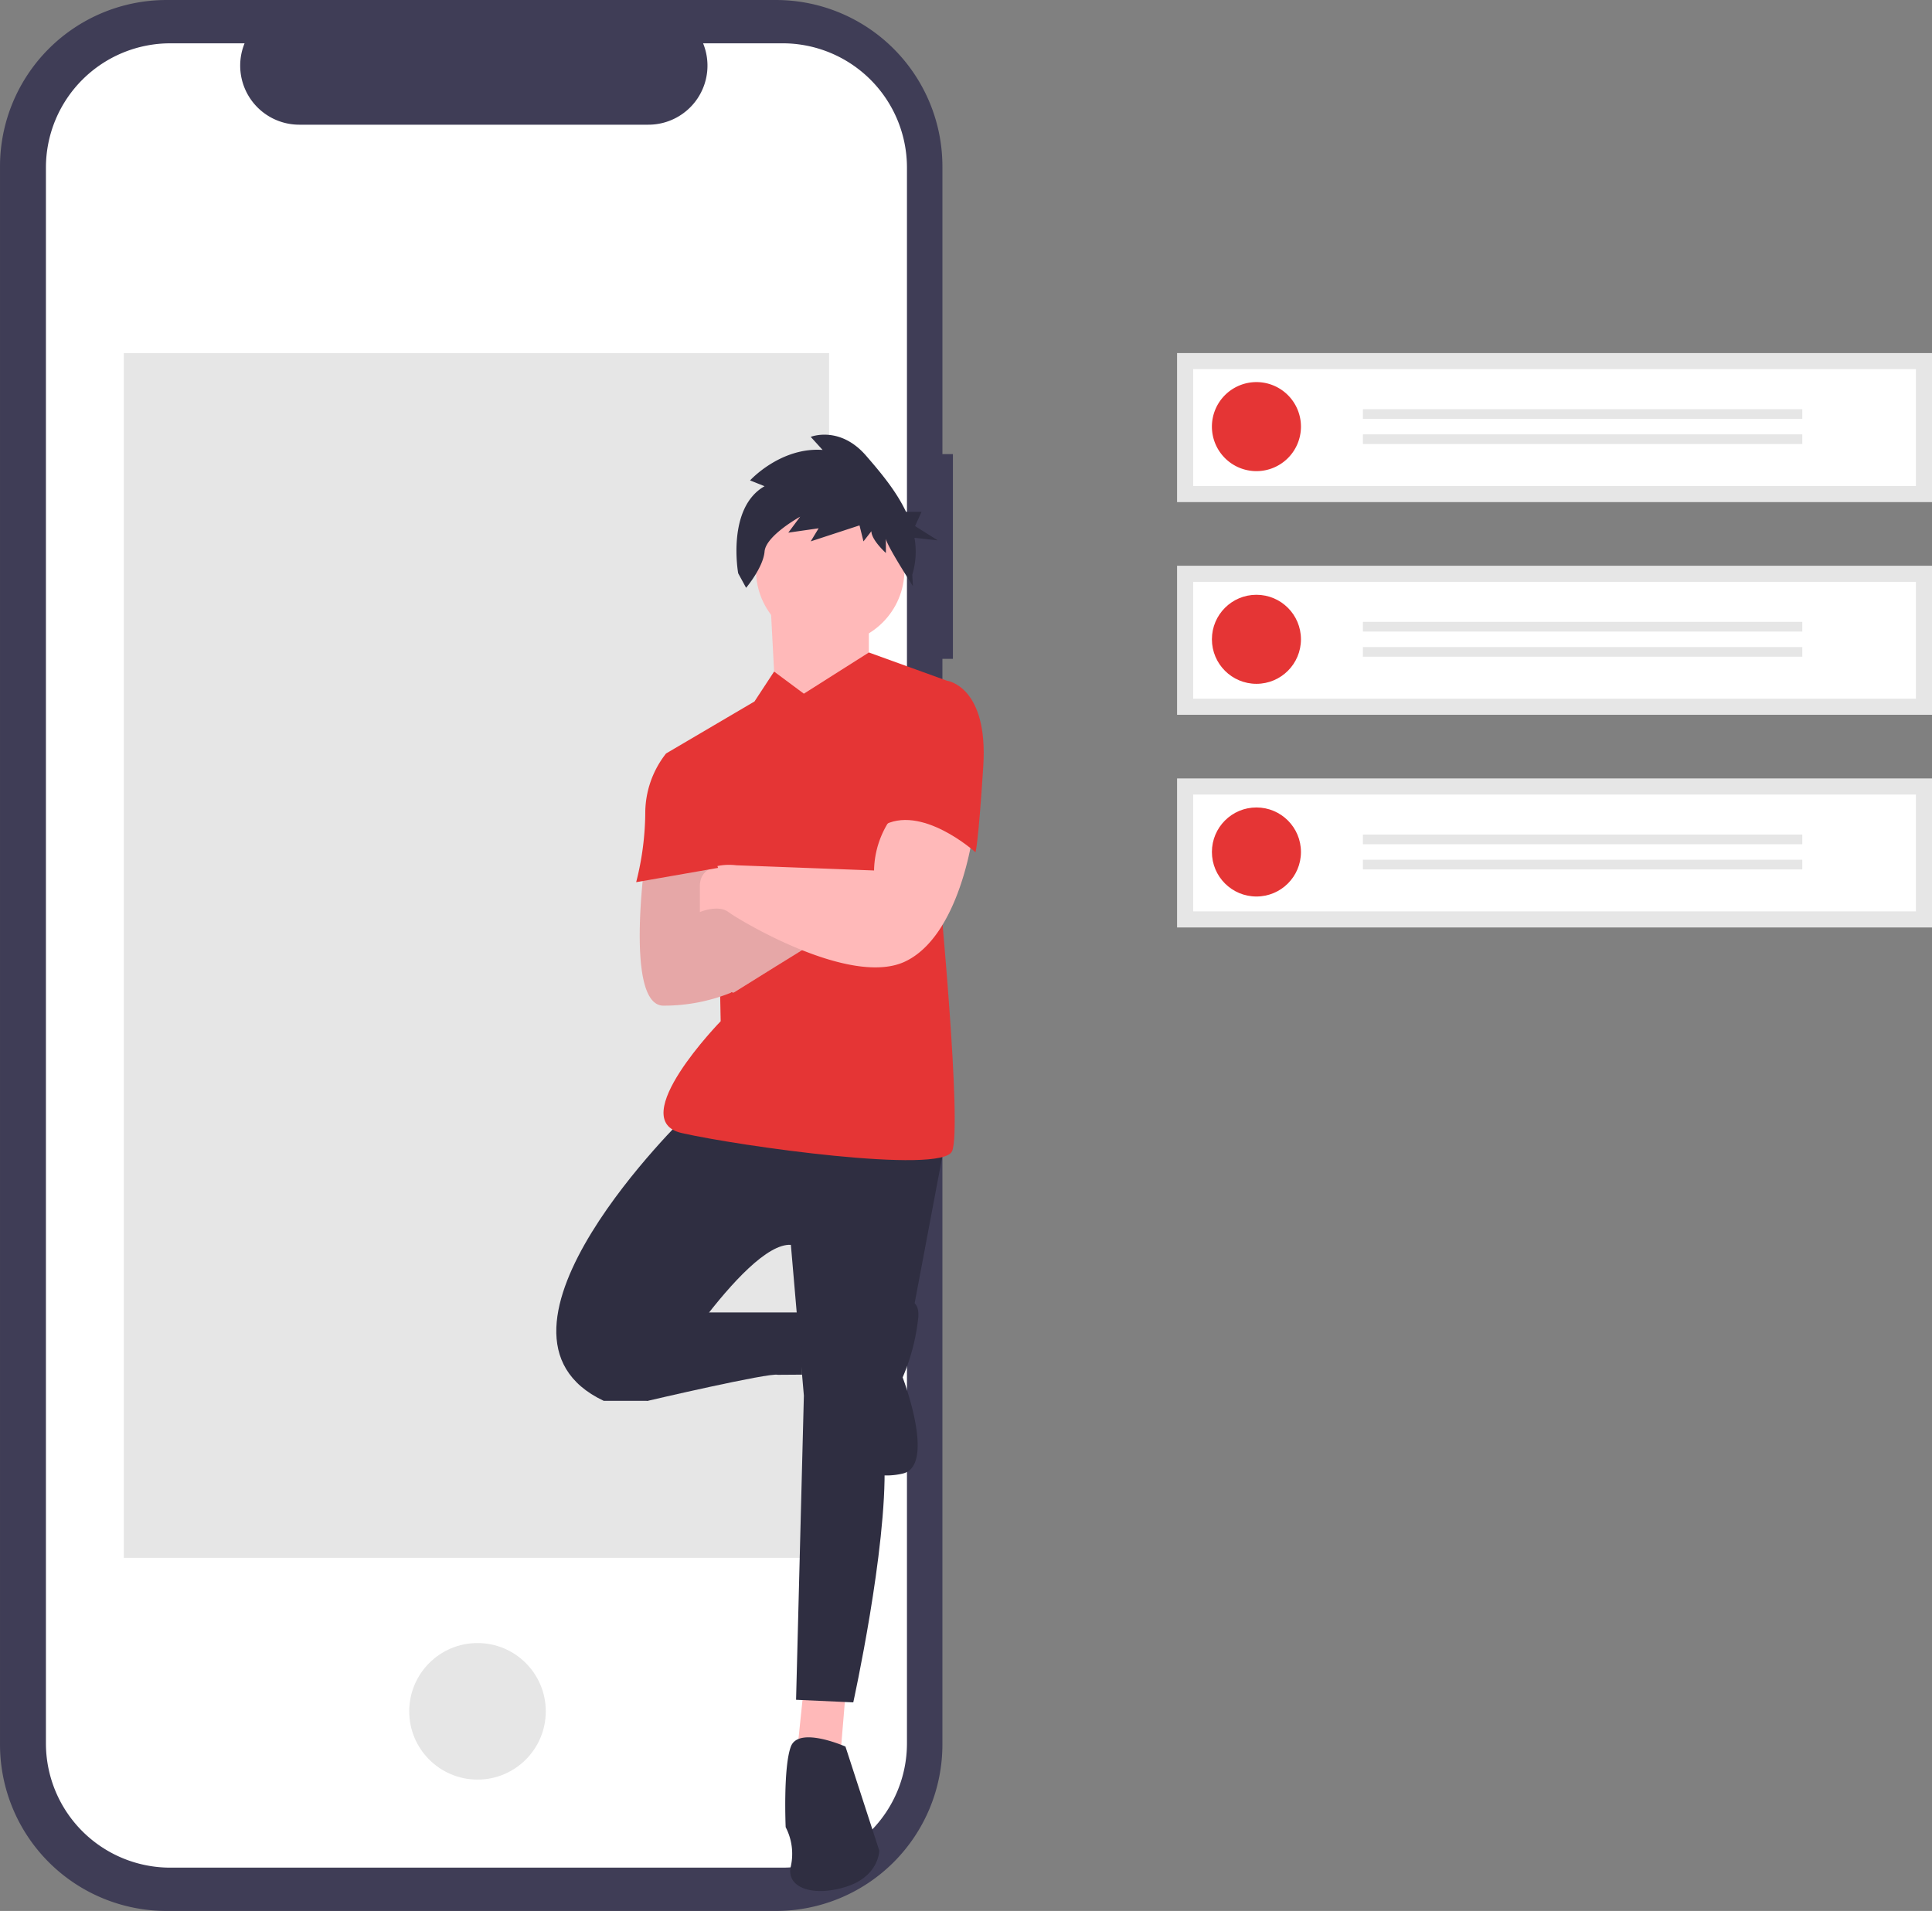 <svg height="727.778" viewBox="0 0 735.742 727.778" width="735.742"
    xmlns="http://www.w3.org/2000/svg">
    <rect x="0" y="0" width="735.742" height="727.778" fill="#808080" stroke="none"/>
    <path
        d="m869.614 259.058h-4v-109.545a63.4 63.4 0 0 0 -63.4-63.4h-232.087a63.4 63.4 0 0 0 -63.4 63.4v600.974a63.4 63.4 0 0 0 63.4 63.4h232.086a63.4 63.4 0 0 0 63.4-63.4v-413.453h4z"
        fill="#3f3d56" transform="translate(-506.725 -86.111)" />
    <path
        d="m804.772 102.606h-30.295a22.495 22.495 0 0 1 -20.828 30.994h-132.959a22.495 22.495 0 0 1 -20.827-30.991h-28.3a47.348 47.348 0 0 0 -47.348 47.348v600.089a47.348 47.348 0 0 0 47.348 47.348h233.2a47.348 47.348 0 0 0 47.348-47.348v-600.092a47.348 47.348 0 0 0 -47.348-47.348z"
        fill="#fff" transform="translate(-506.725 -86.111)" />
    <path d="m47.161 134.488h268.567v458.802h-268.567z" fill="#e6e6e6" />
    <circle cx="181.843" cy="651.748" fill="#e6e6e6" r="26" />
    <path d="m154.177 708.867-2.97 28.713 16.831-1.98 1.98-23.762z" fill="#ffb9b9"
        transform="translate(151.95 -66.466)" />
    <g fill="#2f2e41">
        <path
            d="m156.5 470.055s-86.138 83.167-31.683 108.91h16.831s36.633-60.4 54.455-59.405l4.95 57.425-2.97 115.84 21.782.99s12.871-58.415 11.881-91.088l22.772-120.791z"
            transform="translate(105.075 -45.473)" />
        <path d="m136.723 597.769 11.881 3.96s46.534-10.891 49.5-9.9l9.213-.064-.3-23.7h-39.6z"
            transform="translate(98.117 -68.237)" />
        <path
            d="m243.272 782.368s-17.822-7.921-20.792 0-1.98 30.693-1.98 30.693a22.023 22.023 0 0 1 1.98 14.851c-1.98 7.921 7.921 11.881 20.792 7.921s12.871-13.861 12.871-13.861z"
            transform="translate(78.696 -117.194)" />
        <path
            d="m264.761 564.7s13.861-7.921 12.871 3.96a78.286 78.286 0 0 1 -5.941 22.772s12.871 33.663 0 36.633-22.772-3.96-22.772-8.911 15.842-54.454 15.842-54.454z"
            transform="translate(72.058 -66.856)" />
    </g>
    <path d="m138.31 166.927 1.981 37.624 16.831 14.849 18.812-26.732v-26.731z" fill="#ffb9b9"
        transform="translate(154.945 59.638)" />
    <path
        d="m213.405 256.39-11.334-8.422-7.477 11.392-33.663 19.8 19.8 51.484.99 50.495s-36.633 37.623-14.851 42.574 99.009 15.841 102.969 6.931-4.95-100.989-4.95-100.989l2.97-78.217-29.7-10.739z"
        fill="#E53535" transform="translate(92.721 7.798)" />
    <path
        d="m150.27 342.714s-7.921 56.1 6.931 56.1a68.2 68.2 0 0 0 25.742-4.95l-11.881-30.693 4.95-20.792z"
        fill="#ffb9b9" transform="translate(95.461 -15.819)" />
    <path
        d="m177.574 395.781 10.891 1.98s31.683-19.8 33.663-20.792-31.683-17.822-31.683-17.822l-22.772 8.911z"
        fill="#ffb9b9" transform="translate(90.929 -19.713)" />
    <path
        d="m185.913 355.253-14.3 5.595 4.4-18.466-25.742.331s-7.921 56.1 6.931 56.1a68.2 68.2 0 0 0 25.742-4.95l-.075-.194 1.065.194s31.683-19.8 33.663-20.792-31.684-17.818-31.684-17.818z"
        opacity=".1" transform="translate(95.461 -15.819)" />
    <circle cx="316.16" cy="217.066" fill="#ffb9b9" r="28.272" />
    <path
        d="m206.848 152.277-5.524-2.211s11.55-12.716 27.619-11.61l-4.52-4.976s11.048-4.423 21.091 7.187c5.28 6.1 11.388 13.277 15.2 21.358h5.916l-2.469 5.436 8.639 5.439-8.87-.977a30.082 30.082 0 0 1 -.839 14.08l.238 4.3s-10.281-15.907-10.281-18.118v5.529s-5.524-4.976-5.524-8.293l-3.013 3.87-1.511-6.091-18.58 6.081 3.013-4.976-11.55 1.659 4.52-6.081s-13.056 7.187-13.559 13.269-7.03 13.821-7.03 13.821l-3.013-5.529s-4.516-24.874 10.047-33.167z"
        fill="#2f2e41" transform="translate(84.316 32.894)" />
    <path
        d="m252.247 319.788a35.587 35.587 0 0 0 -7.921 21.782l-52.475-1.98s-13.861-1.98-13.861 7.921v9.9s6.931-2.97 10.891 0 46.534 28.713 67.326 18.812 25.742-48.514 25.742-48.514-18.811-15.842-29.702-7.921z"
        fill="#ffb9b9" transform="translate(88.532 -10.056)" />
    <path
        d="m285.1 255.678 7.921-.99s15.841 1.98 13.861 32.673-2.97 32.673-2.97 32.673-20.792-18.812-35.643-9.9z"
        fill="#E53535" transform="translate(67.565 4.549)" />
    <path
        d="m161.741 290.8h-3.96a36.678 36.678 0 0 0 -7.921 22.772 109.588 109.588 0 0 1 -3.465 26.237l31.188-5.445z"
        fill="#E53535" transform="translate(95.871 -3.837)" />
    <path d="m448.25 134.462h287.492v56.761h-287.492z" fill="#e6e6e6" />
    <path d="m569.15 282.551h275.235v-44.5h-275.235z" fill="#fff"
        transform="translate(-114.771 -97.456)" />
    <path d="m16.955 0a16.955 16.955 0 1 1 -16.955 16.955 16.955 16.955 0 0 1 16.955-16.955z"
        fill="#E53535" transform="translate(461.518 145.52)" />
    <path d="m519.017 155.84h167.335v3.686h-167.335z" fill="#e6e6e6" />
    <path d="m519.017 165.423h167.335v3.686h-167.335z" fill="#e6e6e6" />
    <path d="m448.25 215.462h287.492v56.761h-287.492z" fill="#e6e6e6" />
    <path d="m569.15 282.551h275.235v-44.5h-275.235z" fill="#fff"
        transform="translate(-114.771 -16.456)" />
    <circle cx="478.473" cy="243.475" fill="#E53535" r="16.955" />
    <path d="m519.017 236.84h167.335v3.686h-167.335z" fill="#e6e6e6" />
    <path d="m519.017 246.423h167.335v3.686h-167.335z" fill="#e6e6e6" />
    <path d="m448.25 296.462h287.492v56.761h-287.492z" fill="#e6e6e6" />
    <path d="m569.15 282.551h275.235v-44.5h-275.235z" fill="#fff"
        transform="translate(-114.771 64.544)" />
    <circle cx="478.473" cy="324.475" fill="#E53535" r="16.955" />
    <path d="m519.017 317.84h167.335v3.686h-167.335z" fill="#e6e6e6" />
    <path d="m519.017 327.423h167.335v3.686h-167.335z" fill="#e6e6e6" />
</svg>